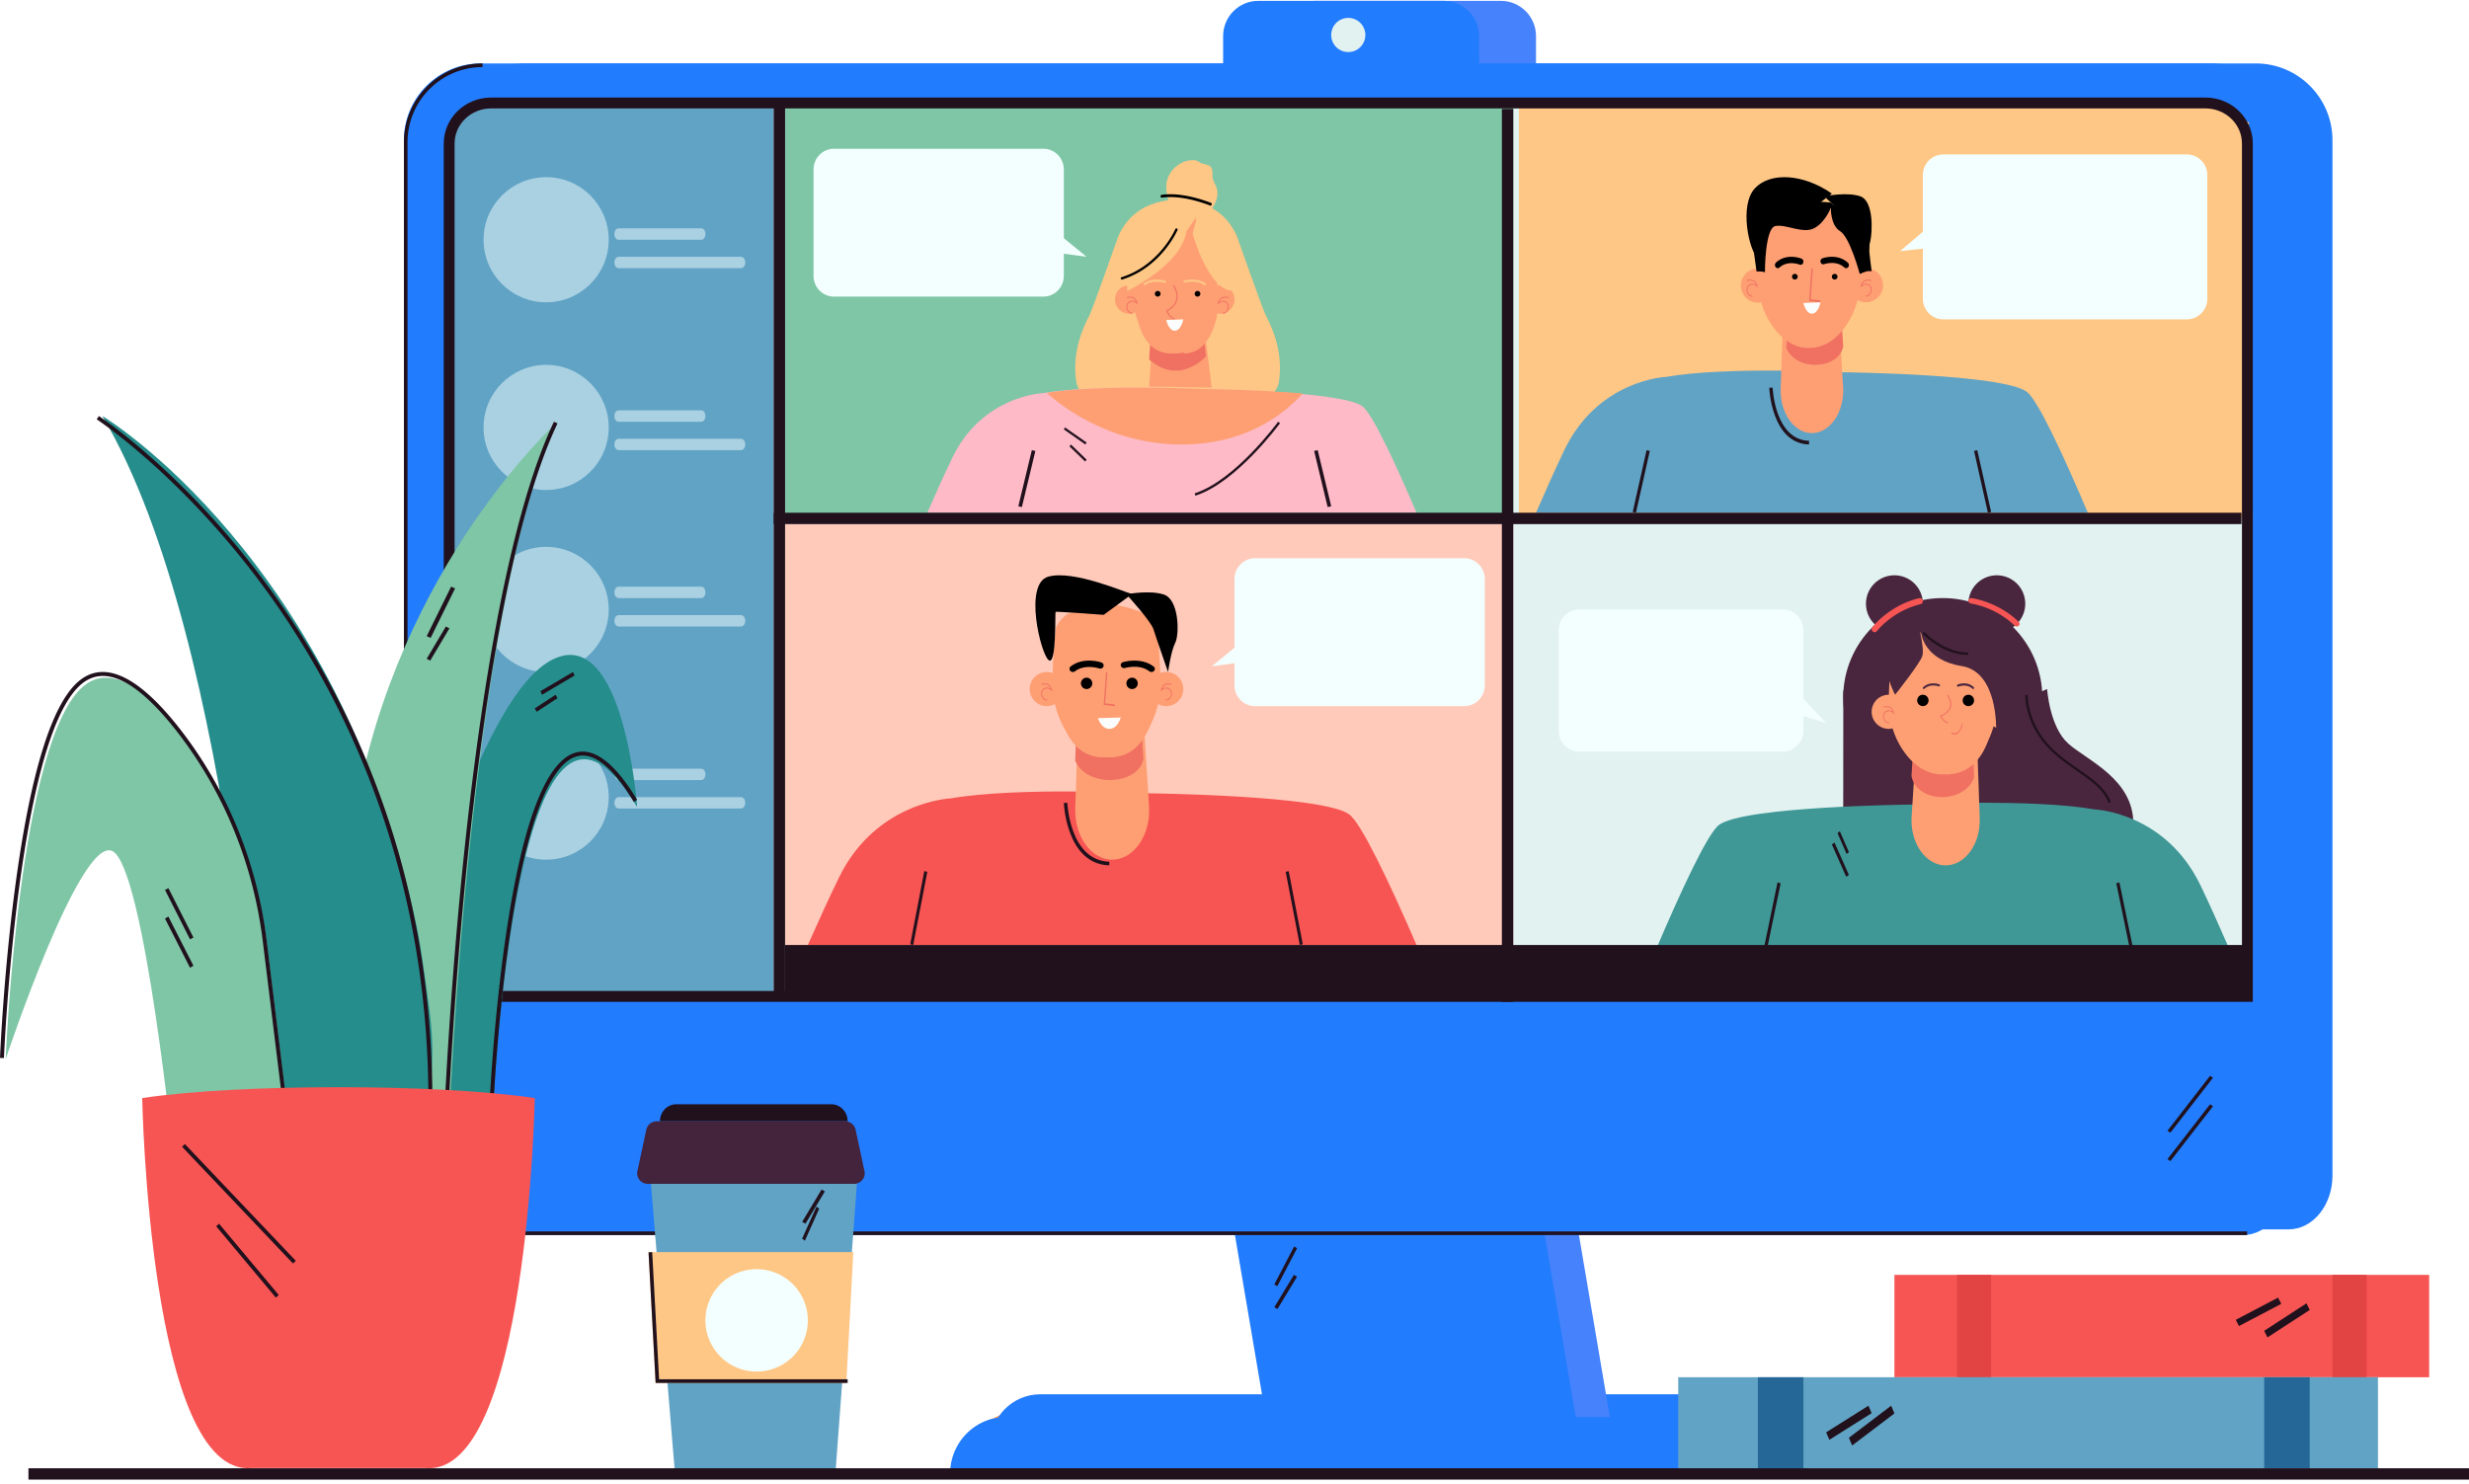 <svg width="434" height="261" xmlns="http://www.w3.org/2000/svg">
    <g fill="none" fill-rule="evenodd">
        <path d="M263.82.151h-32.64c-3.413 0-6.18 2.776-6.18 6.2v10.6c0 3.424 2.767 6.2 6.18 6.2h32.64c3.413 0 6.18-2.776 6.18-6.2v-10.6c0-3.424-2.767-6.2-6.18-6.2" fill="#4682FC"/>
        <path d="M253.819.151h-32.64c-3.412 0-6.179 2.776-6.179 6.2v10.6c0 3.424 2.767 6.2 6.18 6.2h32.639c3.414 0 6.181-2.776 6.181-6.2v-10.6c0-3.424-2.767-6.2-6.181-6.2" fill="#227CFE"/>
        <path d="M240 6.151a3 3 0 1 1-6.001 0 3 3 0 0 1 6.001 0" fill="#E2F2F1"/>
        <path d="m172 250.552 6.745-3.102s7.156-.672 7.253 0c.096.673-3.945 5.701-4.523 5.701h-8.85l-.625-2.6M318.11 258.151l6.89-3.001s-2.702-2.999-3.447-2.999c-.742 0-6.553 2.769-6.553 2.769l3.11 3.231" fill="#F99247"/>
        <path d="M316.167 245.151H182.833c-4.88 0-8.833 4.039-8.833 9.022v.978h151v-.978c0-4.983-3.954-9.022-8.833-9.022" fill="#227CFE"/>
        <path fill="#4682FC" d="M284 255.151h-54.468l-19.532-115h54.47l19.53 115"/>
        <path d="M396.51 11.151H92.49C85.04 11.151 79 17.194 79 24.65v182.035c0 5.228 3.455 9.467 7.716 9.467h315.568c4.261 0 7.716-4.239 7.716-9.467V24.649c0-7.455-6.04-13.498-13.49-13.498" fill="#227CFE"/>
        <path fill="#227CFE" d="M278 255.151h-54.47l-19.53-115h54.47l19.53 115"/>
        <path d="M402 181.151V24.618c0-7.437-6.04-13.467-13.49-13.467H84.49c-7.45 0-13.49 6.03-13.49 13.467v156.533h331M71 182.151v25.426c0 5.287 3.455 9.574 7.716 9.574h315.568c4.261 0 7.716-4.287 7.716-9.574v-25.426H71" fill="#227CFE"/>
        <path d="M395 175.151V25.265c0-3.929-3.3-7.114-7.367-7.114H86.367c-4.069 0-7.367 3.185-7.367 7.114v149.886h316" fill="#E2F2F1"/>
        <path fill="#FEC786" d="M396 91.151H267v-72.76l122.414-.24 5.896 3.384.69 69.616"/>
        <path d="M395 217.151H79.044c-4.436 0-8.044-4.398-8.044-9.804V24.991c0-7.631 6.202-13.84 13.824-13.84v.638c-7.272 0-13.188 5.922-13.188 13.202v182.356c0 5.054 3.323 9.166 7.408 9.166H395v.638M381.513 199.151l-.513-.341 7.487-9.659.513.342-7.487 9.658M381.51 204.151l-.51-.356 7.49-9.644.51.356-7.49 9.644" fill="#21111D"/>
        <path d="M395 175.151H78v-.633h316.361V25.554c0-3.732-3.168-6.768-7.062-6.768v-.635c4.245 0 7.701 3.321 7.701 7.403V175.15" fill="#21111D"/>
        <path d="M318 259.151c0-5.523-4.384-10-9.792-10H176.79c-5.406 0-9.79 4.477-9.79 10h151" fill="#227CFE"/>
        <path fill="#21111D" d="m224.512 226.151-.512-.32 3.486-6.68.514.322-3.488 6.678M224.557 230.151l-.557-.316 3.443-5.684.557.316-3.443 5.684"/>
        <path fill="#7FC6A6" d="M137 91.151h129v-73H137z"/>
        <path fill="#FFCABA" d="M138 167.151h128v-75H138z"/>
        <path d="M136 18.151H86.38c-4.076 0-7.38 3.185-7.38 7.114v149.886h57v-157" fill="#61A3C5"/>
        <path d="M79.91 174.238h314.18V25.226c0-3.398-2.877-6.162-6.413-6.162H86.324c-3.536 0-6.413 2.764-6.413 6.162v149.012zM396 176.151H78V25.226c0-4.453 3.734-8.075 8.324-8.075h301.353c4.59 0 8.323 3.622 8.323 8.075V176.15z" fill="#21111D"/>
        <path d="M205.055 32.177c.322-2.207 2.396-4.016 4.614-4.026.233 0 .47.017.687.102.246.098.452.277.69.395.582.286 1.36.21 1.785.7.462.53.208 1.352.344 2.043.103.526.438.974.63 1.474.377.981.171 2.111-.306 3.047-.48.935-1.207 1.713-1.925 2.478-.588.627-1.201 1.272-1.996 1.59-1.56.621-2.715-.541-3.21-1.912-.661-1.832-1.606-3.9-1.313-5.891" fill="#FEC786"/>
        <path d="M196.556 41.593s-4.496 12.752-5.04 13.825c-.54 1.073-3.291 6.019-2.304 11.842C190.199 73.083 208 75.15 208 75.15l-.324-39.96s-7.95-.953-11.12 6.402" fill="#FEC786"/>
        <path d="M217.444 41.593s4.496 12.752 5.04 13.825c.54 1.073 3.291 6.019 2.304 11.842C223.801 73.083 206 75.15 206 75.15l.324-39.96s7.95-.953 11.12 6.402" fill="#FEC786"/>
        <path d="m200 44.717 9.912-8.566L211 44.307s-6.547 1.844-6.797 1.844S200 44.717 200 44.717" fill="#FE9F73"/>
        <path d="M249 90.151c-3.812-8.904-7.795-17.452-9.518-18.717-3.766-2.765-28.633-3.017-28.633-3.017s-18.084-.943-27.628.723c0 0-10.548.409-15.823 11.346-1.352 2.804-2.878 6.186-4.398 9.665h86" fill="#FEBAC7"/>
        <path d="M229 69.181c-8.102-.687-17.547-.778-17.547-.778s-17.945-.89-27.453.678c2.909 2.605 12.171 9.75 25.61 9.018 9.933-.54 16.084-5.271 19.39-8.918" fill="#FE9F73"/>
        <path fill="#FE9F73" d="m213 68.151-11-.186.592-8.814h9.284l1.124 9"/>
        <path d="M202 63.207c1.067.968 2.526 1.742 3.902 1.935.228.005.463.007.702.008v.001h.099c.24-.002.475-.004.702-.009 1.614-.227 3.402-1.221 4.595-2.472l-.398-3.519h-9.355L202 63.207" fill="#F07162"/>
        <path d="M213.493 42.666c-.432-.929-.996-1.548-1.55-1.962a16.486 16.486 0 0 0-5.298-1.553h-.292c-2.34.28-4.175.999-5.297 1.553-.553.414-1.117 1.033-1.549 1.962-.206 1.713-.457 4.874-.505 8.032-.043 2.838.67 5.643 2.128 7.94 1.1 1.73 2.678 3.28 4.866 3.509.15.002.31.004.47.004h.066c.163 0 .321-.002.473-.004 2.187-.228 3.766-1.78 4.865-3.51 1.459-2.296 2.169-5.101 2.128-7.94-.048-3.157-.298-6.318-.505-8.03" fill="#FE9F73"/>
        <path d="M212 52.651a2.5 2.5 0 1 0 5 0 2.5 2.5 0 0 0-5 0" fill="#FE9F73"/>
        <path d="M214.984 55.151c.514 0 .856-.422.968-.845.134-.5-.018-.986-.388-1.238-.528-.36-1.009-.15-1.269.03.105-.285.266-.494.479-.622.478-.288 1.068-.078 1.075-.075.04.014.085-.01.1-.055.012-.045-.01-.093-.05-.109-.028-.01-.664-.236-1.2.088-.312.188-.525.519-.631.985l-.068.298.2-.217c.024-.026.601-.64 1.281-.177.374.255.407.722.32 1.044-.089.337-.36.727-.83.721-.042 0-.078.037-.078.085 0 .048.033.087.077.087h.014" fill="#F07162"/>
        <path d="M201 52.651a2.5 2.5 0 1 1-5 0 2.5 2.5 0 0 1 5 0" fill="#FE9F73"/>
        <path d="M199.016 55.151c-.514 0-.857-.422-.968-.845-.134-.5.02-.986.39-1.238.528-.36 1.007-.15 1.269.03-.107-.285-.266-.494-.479-.622-.48-.288-1.07-.078-1.076-.075-.042.014-.086-.01-.099-.055-.015-.045.007-.093.05-.109.025-.01.661-.236 1.2.088.312.188.523.519.63.985l.067.298-.2-.217c-.024-.026-.6-.64-1.28-.177-.375.255-.408.722-.322 1.044.09.337.361.727.83.721.043 0 .08.037.081.085 0 .048-.035.087-.079.087h-.014M206.412 56.151a.102.102 0 0 0 .099-.082.104.104 0 0 0-.079-.124c-.648-.144-1.058-.973-1.176-1.244.922-.51 1.486-1.174 1.674-1.974.307-1.304-.492-2.482-.525-2.532a.101.101 0 0 0-.142-.024.106.106 0 0 0-.023.145c.009.012.778 1.153.494 2.363-.18.762-.735 1.394-1.654 1.881l-.08.043.033.088c.019.051.477 1.263 1.358 1.458l.02.002" fill="#F07162"/>
        <path d="M204 51.651a.5.5 0 1 1-1 0 .5.5 0 0 1 1 0M210 51.651a.5.5 0 1 0 1 0 .5.5 0 0 0-1 0" fill="#000"/>
        <path d="M198.165 51.151s9.592-4.615 10.382-10.494l1.958-2.826-.867 3.261s2.645 9.555 6.756 10.022c0 0 3.593-12.977-6.717-15.555-10.312-2.577-12.336 7.589-11.512 15.592" fill="#FEC786"/>
        <path fill="#21111D" d="m179.625 89.151-.625-.137 2.375-9.863.625.138-2.375 9.862M233.375 89.151 231 79.29l.625-.138L234 89.014l-.625.137M210.12 87.151l-.12-.413c7.098-2.255 14.598-12.484 14.672-12.587l.328.261c-.075.105-7.652 10.443-14.88 12.74M190.787 78.151 187 75.496l.211-.345L191 77.807l-.213.344M190.749 81.151 188 78.49l.25-.338 2.75 2.663-.251.337"/>
        <path d="M205 56.27c.047-.015 3-.119 3-.119s-.374 1.957-1.47 2c-1.098.043-1.53-1.882-1.53-1.882" fill="#FBFDFC"/>
        <path d="M211.778 50.151c-.05 0-.1-.014-.142-.043-1.37-.971-3.325-.436-3.345-.43-.115.032-.239-.02-.279-.117-.04-.096.022-.2.138-.234.09-.025 2.21-.608 3.771.5.094.065.106.181.026.26a.241.241 0 0 1-.17.064M201.22 50.151a.233.233 0 0 1-.17-.071c-.078-.083-.062-.205.031-.272 1.59-1.125 3.685-.47 3.774-.441.114.036.173.147.132.247-.042.1-.17.151-.283.115-.02-.006-1.953-.606-3.346.38a.235.235 0 0 1-.138.042" fill="#FEC786"/>
        <path d="M200 56.151s.844 6.085 6 6l-6-6M214 54.957s-.845 7.293-6 7.193l3.782-9.999L214 54.957" fill="#FE9F73"/>
        <path d="M212.79 36.151a.18.18 0 0 1-.065-.012c-4.355-1.653-7.14-1.582-8.412-1.393a1.46 1.46 0 0 1-.09.012c-.12.005-.215-.095-.223-.232-.007-.137.08-.256.196-.266l.065-.01c1.308-.194 4.16-.268 8.593 1.414.11.042.172.183.136.314-.029.106-.11.173-.2.173M197.21 49.151a.21.21 0 0 1-.2-.144.208.208 0 0 1 .135-.26c6.698-2.11 9.427-8.405 9.453-8.469a.21.21 0 0 1 .273-.11.208.208 0 0 1 .114.27c-.029.065-2.825 6.534-9.712 8.704a.221.221 0 0 1-.064.01" fill="#000"/>
        <path d="M249 166.151c-4.745-10.929-9.699-21.418-11.843-22.97-4.686-3.394-35.623-3.704-35.623-3.704s-22.5-1.157-34.375.89c0 0-13.125.5-19.687 13.923-1.682 3.44-3.58 7.592-5.472 11.861h107" fill="#F75553"/>
        <path fill="#21111D" d="m160.523 166.151-.523-.144 2.477-12.856.523.145-2.477 12.855M228.477 166.151 226 153.296l.523-.145L229 166.007l-.523.144"/>
        <path d="M195.532 151.151c-3.718.024-6.694-4.117-6.525-9.081l.438-12.919h11.738l.794 12.58c.319 5.053-2.652 9.395-6.445 9.42" fill="#FE9F73"/>
        <path d="M189 133.762c2.042 4.76 11.06 4.37 12-.315l-.285-4.296h-11.55l-.165 4.611" fill="#F07162"/>
        <path d="M203.358 110.276c-.548-1.09-1.263-1.817-1.961-2.304-1.421-.649-3.747-1.494-6.712-1.82h-.37c-2.965.326-5.29 1.171-6.712 1.82-.698.487-1.413 1.215-1.96 2.304-.262 2.012-.58 5.722-.64 9.43-.053 3.332.846 6.624 2.694 9.32 1.393 2.032 3.394 3.851 6.164 4.12.193.004.392.004.597.005h.084c.205-.001.404-.001.597-.005 2.77-.269 4.771-2.088 6.164-4.12 1.846-2.696 2.747-5.988 2.695-9.32-.06-3.708-.38-7.418-.64-9.43" fill="#FE9F73"/>
        <path d="M202 121.15a3 3 0 1 0 6.001.001 3 3 0 0 0-6.001 0" fill="#FE9F73"/>
        <path d="M204.984 123.151c.512 0 .856-.423.969-.846.133-.499-.02-.985-.39-1.237-.53-.36-1.008-.15-1.268.03.104-.285.265-.493.477-.623.48-.287 1.07-.077 1.076-.074.042.015.086-.01.1-.055.014-.045-.008-.093-.05-.108-.026-.01-.662-.237-1.201.087-.311.188-.523.519-.63.984l-.067.298.199-.216c.025-.026.6-.641 1.281-.178.376.256.408.722.323 1.044-.09.337-.363.728-.832.722-.042 0-.078.037-.078.085-.002.047.033.086.076.087h.015" fill="#F07162"/>
        <path d="M187 121.15a3 3 0 1 1-6 .001 3 3 0 0 1 6 0" fill="#FE9F73"/>
        <path d="M184.016 123.151c-.512 0-.856-.423-.969-.846-.133-.499.02-.985.39-1.237.53-.36 1.008-.15 1.268.03-.104-.285-.265-.493-.477-.623-.48-.287-1.07-.077-1.076-.074-.042.015-.086-.01-.1-.055-.014-.045.008-.093.05-.108.028-.01.662-.237 1.201.087.311.188.523.519.63.984l.067.298-.199-.216c-.025-.026-.6-.641-1.281-.178-.376.256-.408.722-.323 1.044.092.337.363.728.832.722.042 0 .078.037.08.085 0 .047-.035.086-.078.087h-.015" fill="#F07162"/>
        <path d="M192 120.151a.999.999 0 1 1-1.998.002.999.999 0 0 1 1.998-.002M198 120.151a.999.999 0 1 0 1.998.002.999.999 0 0 0-1.998-.002M202.402 118.151a.634.634 0 0 1-.385-.129c-1.716-1.315-4.204-.586-4.23-.578-.311.094-.651-.057-.755-.338-.106-.284.06-.589.372-.685.128-.039 3.146-.938 5.386.778a.506.506 0 0 1 .069.76.629.629 0 0 1-.457.192M188.596 118.151a.617.617 0 0 1-.464-.206.535.535 0 0 1 .089-.784c2.278-1.725 5.264-.726 5.389-.684.309.107.466.427.354.716-.112.29-.455.437-.762.332-.026-.008-2.485-.82-4.233.503a.619.619 0 0 1-.373.123" fill="#000"/>
        <path d="M186 124.151s1.127 9.127 8 8.999l-8-8.999M203 124.517s-1.127 8.753-8 8.633l5.044-11.999 2.956 3.366" fill="#FE9F73"/>
        <path d="m195.88 124.151-.012-.001-1.868-.217.415-5.643c.006-.085.066-.145.132-.138.067.007.117.08.11.165l-.392 5.34 1.625.19c.067.007.117.08.11.165-.007.079-.06.14-.12.14" fill="#F07162"/>
        <path d="M199 104.443c-1.409-.347-10.324-4.279-14.724-3.057-4.4 1.221-1.312 13.743.08 14.697 1.391.955 1.072-8.437 1.195-8.514.122-.076 8.459.534 8.459.534l4.99-3.66" fill="#000"/>
        <path d="M198 104.483c.268-.039 4.089-.753 6.564.043 2.718.872 2.777 7.024 2.018 8.495-.76 1.469-1.26 5.13-1.26 5.13s-2.123-6.084-2.57-7.514c-.448-1.43-4.752-6.154-4.752-6.154" fill="#000"/>
        <path d="M193 126.268c.062-.014 4-.117 4-.117s-.497 1.957-1.96 2c-1.464.044-2.04-1.883-2.04-1.883" fill="#FBFDFC"/>
        <path d="M194.983 152.151c-7.543-.222-7.98-10.87-7.983-10.976l.618-.024c.002.103.42 10.153 7.382 10.36l-.017.64M136 175.151h2v-157h-2zM264 176.151h2v-157h-2z" fill="#21111D"/>
        <path d="M359.846 121.151s.42 6.665 3.733 9.607c3.312 2.942 11.482 6.237 11.42 14.124-.063 7.885-15.695 10.945-19.356 10.827-3.66-.118-9.244 11.498-10.386-2.372-1.143-13.87-7.486-12.202-2.15-17.623 5.34-5.423 6.99-4.92 9.768-8.999 2.777-4.078 6.971-5.564 6.971-5.564" fill="#49263E"/>
        <path d="M324.014 121.445 324 142.017l4.593 11.134s12.86-3.039 12.758-4.082c-.104-1.045 2.052-15.83 1.582-16.428-.471-.595-6.057-13.234-8.194-13.474-2.137-.24-10.725 2.278-10.725 2.278" fill="#49263E"/>
        <path d="M324 122.652c0 9.664 7.836 17.5 17.5 17.5 9.666 0 17.5-7.836 17.5-17.5 0-9.666-7.834-17.5-17.5-17.5-9.664 0-17.5 7.834-17.5 17.5" fill="#49263E"/>
        <path d="M291 167.151c4.48-10.523 9.155-20.624 11.179-22.12 4.425-3.27 33.626-3.566 33.626-3.566s21.238-1.114 32.448.855c0 0 12.388.482 18.583 13.409 1.588 3.313 3.379 7.31 5.164 11.422H291" fill="#3F9896"/>
        <path fill="#21111D" d="M374.45 167.151 372 155.294l.55-.143 2.45 11.86-.55.14M310.55 167.151l-.55-.14 2.45-11.86.55.143-2.45 11.857"/>
        <path d="M341.97 152.151c3.433.023 6.179-3.743 6.024-8.257l-.403-11.743h-10.836l-.733 11.435c-.295 4.595 2.448 8.543 5.948 8.565" fill="#FE9F73"/>
        <path d="M347 136.762c-1.873 4.76-10.14 4.37-11-.314l.263-4.297h10.586l.151 4.611" fill="#F07162"/>
        <path d="M332.641 114.124a5.911 5.911 0 0 1 1.962-2.218c1.422-.627 3.747-1.44 6.713-1.755h.368c2.966.316 5.29 1.128 6.713 1.755a5.911 5.911 0 0 1 1.962 2.218c.261 1.937.579 5.51.639 9.08.054 3.208-.847 6.38-2.695 8.976-1.392 1.956-3.393 3.708-6.164 3.968-.192.001-.393.003-.597.003h-.084c-.204 0-.405-.002-.597-.003-2.77-.26-4.772-2.012-6.164-3.968-1.848-2.596-2.749-5.768-2.695-8.976.06-3.57.38-7.143.64-9.08" fill="#FE9F73"/>
        <path d="M335 125.15a3 3 0 1 1-6 .002 3 3 0 0 1 6-.002" fill="#FE9F73"/>
        <path d="M332.016 127.151c-.513 0-.856-.422-.969-.845-.133-.499.02-.985.39-1.238.529-.359 1.008-.15 1.268.031-.105-.285-.264-.495-.478-.622-.478-.289-1.07-.08-1.075-.076-.042.014-.086-.01-.1-.055-.013-.044.01-.093.05-.108.027-.01.663-.237 1.2.088.312.187.524.519.63.985l.068.299-.199-.219c-.025-.025-.6-.64-1.28-.177-.377.256-.41.722-.323 1.044.09.338.362.728.83.721.043 0 .08.038.08.085 0 .048-.034.087-.077.087h-.015" fill="#F07162"/>
        <path d="M349 125.15a3 3 0 1 0 6 .002 3 3 0 0 0-6-.002" fill="#FE9F73"/>
        <path d="M351.984 127.151c.513 0 .856-.422.969-.845.133-.499-.02-.985-.39-1.238-.529-.359-1.008-.15-1.268.031.105-.285.264-.495.478-.622.478-.289 1.07-.08 1.076-.076.041.014.085-.01.099-.055.013-.044-.01-.093-.05-.108-.027-.01-.663-.237-1.2.088-.312.187-.524.519-.63.985l-.068.299.199-.219c.025-.025.6-.64 1.28-.177.377.256.41.722.323 1.044-.09.338-.362.728-.83.721-.043 0-.079.038-.08.085 0 .048.034.087.077.087h.015" fill="#F07162"/>
        <path d="M345 123.15a1 1 0 1 0 2 .004 1 1 0 0 0-2-.004M339 123.15a1 1 0 1 1-2 .004 1 1 0 0 1 2-.004" fill="#000"/>
        <path d="M350 128.151s-1.125 8.113-8 8l8-8M334 127.237s1.127 8.022 8 7.913l-5.044-10.999-2.956 3.086" fill="#FE9F73"/>
        <path d="M338.165 121.151a.156.156 0 0 0 .108-.044c1.027-.97 2.494-.434 2.508-.43.086.033.182-.019.21-.116.03-.096-.017-.2-.103-.234-.067-.025-1.658-.608-2.83.5a.198.198 0 0 0-.019.259c.032.044.08.065.126.065M346.835 121.151a.157.157 0 0 0 .129-.072.215.215 0 0 0-.026-.27c-1.191-1.127-2.763-.47-2.83-.442-.086.037-.129.148-.098.246.031.1.127.153.212.117.014-.007 1.464-.608 2.51.379.03.03.067.042.103.042" fill="#49263E"/>
        <path d="M337.725 111.467s.555 4.597 7.07 5.633c6.517 1.034 6.08 11.353 6.08 11.353s7.283 10.022 7.55 7.196c.265-2.828 1.15-10.176 0-12.596-1.152-2.421-2.089-8.516-4.364-10.017-2.275-1.502.125-.84-3.995-2.584-4.12-1.744-2.767-2.45-6.984-2.275-4.215.178-3.485-.175-5.267.443-1.78.618-.09 2.847-.09 2.847" fill="#49263E"/>
        <path d="M336.865 108.407s1.525 5.524 1.04 6.94c-.484 1.417-4.785 6.804-4.785 6.804s-1.817-3.442-1.247-4.975c.573-1.534-2.458-1.139-1.77-1.896.685-.758 6.508-7.129 6.508-7.129l.254.256" fill="#49263E"/>
        <path d="M328 106.151a5 5 0 0 0 5 5 5 5 0 0 0 5-5 5 5 0 0 0-5-5 5 5 0 0 0-5 5M346 106.151a5 5 0 0 0 5 5 5 5 0 0 0 5-5 5 5 0 0 0-5-5 5 5 0 0 0-5 5" fill="#49263E"/>
        <path d="M354.495 110.151c.134 0 .27-.05.369-.15a.456.456 0 0 0-.018-.667l-.023-.025c-.771-.764-3.644-3.324-8.222-4.149a.504.504 0 0 0-.592.38c-.052.258.128.507.402.557 4.283.773 6.96 3.157 7.678 3.87.03.029.05.049.06.056a.52.52 0 0 0 .346.128M329.515 111.151c.13 0 .26-.052.362-.159a1.32 1.32 0 0 0 .057-.064c.704-.84 3.337-3.661 7.665-4.702.277-.065.451-.358.388-.65-.063-.293-.338-.48-.617-.41-4.627 1.112-7.452 4.137-8.207 5.038l-.026.03c-.19.22-.182.56.02.765a.5.5 0 0 0 .358.152" fill="#F75553"/>
        <path d="M345.788 115.151h-.007c-4.391-.135-7.59-3.507-7.726-3.65a.206.206 0 0 1 .013-.294.21.21 0 0 1 .298.012c.032.033 3.216 3.386 7.428 3.516.116.004.208.1.206.215a.211.211 0 0 1-.212.201M370.783 141.151a.216.216 0 0 1-.203-.133c-.878-2.231-2.975-3.7-5.405-5.401-1.198-.838-2.437-1.708-3.704-2.77-5.56-4.662-5.473-10.437-5.47-10.496a.204.204 0 0 1 .22-.199c.12.004.215.098.211.21-.002.056-.078 5.647 5.327 10.18 1.253 1.05 2.484 1.912 3.674 2.746 2.485 1.74 4.63 3.242 5.554 5.588a.201.201 0 0 1-.127.262.22.22 0 0 1-.077.013" fill="#21111D"/>
        <path d="M342.412 127.151c.046 0 .088-.028.099-.068.011-.047-.022-.093-.077-.104-.65-.12-1.06-.81-1.177-1.035.922-.427 1.485-.979 1.673-1.646.306-1.087-.491-2.069-.524-2.11a.115.115 0 0 0-.141-.022c-.046.029-.057.084-.024.122.006.01.777.961.494 1.97-.18.635-.736 1.162-1.654 1.568l-.081.036.033.072c.02.044.479 1.052 1.36 1.215l.02.002M343.588 129.151a.906.906 0 0 0 .57-.206c.61-.477.83-1.607.84-1.655.01-.056-.012-.117-.05-.134-.04-.018-.078.017-.089.075-.003.01-.213 1.089-.768 1.522-.29.225-.624.24-.995.046-.038-.02-.078.01-.092.067-.013.056.007.119.044.137.188.1.369.148.54.148" fill="#F07162"/>
        <path fill="#21111D" d="m324.594 150.151-1.594-3.66.405-.34 1.595 3.66-.406.34M324.523 154.151l-2.523-5.69.477-.31 2.523 5.691-.477.31"/>
        <path d="M344 124.201c-.067 0-.067-.1 0-.1s.067.1 0 .1M345 125.201c-.067 0-.067-.1 0-.1s.067.1 0 .1M343 125.201c-.066 0-.067-.1 0-.1s.067.1 0 .1M346 124.201c-.067 0-.067-.1 0-.1s.067.1 0 .1M347 125.201c-.067 0-.067-.1 0-.1s.067.1 0 .1M348 124.201c-.067 0-.067-.1 0-.1s.067.1 0 .1M340 124.201c-.066 0-.067-.1 0-.1s.067.1 0 .1M339 125.201c-.066 0-.067-.1 0-.1s.067.1 0 .1M338 124.201c-.067 0-.067-.1 0-.1s.067.1 0 .1M338 125.201c-.067 0-.067-.1 0-.1s.067.1 0 .1M337 124.201c-.067 0-.067-.1 0-.1s.067.1 0 .1M336.004 125.201h-.01l-.016-.004-.015-.01-.01-.016-.003-.02.002-.012.01-.022.01-.008a.043.043 0 0 1 .023-.008h.01l.017.005.014.01.01.016.004.02-.002.012-.012.022-.008.008a.04.04 0 0 1-.024.007M334.973 124.188l-.01-.01-.01-.014-.003-.018.003-.017.01-.014.01-.008a.051.051 0 0 1 .022-.006l.012.002.02.012.01.01.009.014.004.018-.004.017-.01.014-.008.007a.042.042 0 0 1-.023.006l-.012-.001-.02-.012" fill="#F07162"/>
        <path fill="#21111D" d="M138 175.151h257v-9H138z"/>
        <path d="M367 90.151c-4.301-10.119-8.792-19.831-10.735-21.269-4.25-3.143-32.295-3.428-32.295-3.428s-20.397-1.072-31.161.82c0 0-11.9.465-17.848 12.894-1.524 3.186-3.245 7.03-4.961 10.983h97" fill="#61A3C5"/>
        <path fill="#21111D" d="m287.567 90.151-.567-.134 2.433-10.866.567.135-2.433 10.865M349.433 90.151 347 79.286l.567-.135L350 90.017l-.567.134"/>
        <path d="M318.526 76.151c-3.146.021-5.662-3.555-5.52-7.843l.369-11.157h9.933l.672 10.865c.27 4.363-2.244 8.114-5.454 8.135" fill="#FE9F73"/>
        <path d="M314 61.187c1.703 4.163 9.216 3.822 10-.276l-.238-3.76h-9.626L314 61.187" fill="#F07162"/>
        <path d="M326.391 39.972c-.518-1.01-1.195-1.684-1.858-2.133-1.347-.602-3.55-1.384-6.358-1.688h-.35c-2.809.304-5.013 1.086-6.36 1.688-.66.45-1.338 1.123-1.858 2.133-.246 1.862-.548 5.298-.605 8.73-.05 3.085.803 6.134 2.554 8.63 1.319 1.88 3.215 3.566 5.838 3.814.182.003.372.004.567.005h.078c.195 0 .383-.002.568-.005 2.622-.248 4.518-1.933 5.837-3.814 1.751-2.496 2.603-5.545 2.554-8.63-.057-3.432-.36-6.868-.607-8.73" fill="#FE9F73"/>
        <path d="M325 50.151a3 3 0 1 0 6.001-.001 3 3 0 0 0-6.001.001" fill="#FE9F73"/>
        <path d="M327.984 52.151c.512 0 .855-.422.969-.845.133-.5-.02-.986-.39-1.238-.529-.36-1.009-.15-1.269.03.104-.285.265-.494.478-.622.478-.288 1.07-.078 1.076-.075.041.015.085-.01.1-.055.013-.045-.01-.093-.05-.109-.027-.01-.662-.236-1.202.088-.31.188-.522.519-.63.985l-.066.298.198-.217c.025-.026.602-.64 1.281-.177.376.255.408.722.322 1.044-.09.337-.36.728-.83.722-.043-.002-.078.037-.08.084 0 .048.034.086.078.087h.015" fill="#F07162"/>
        <path d="M312 50.151a3 3 0 1 1-5.999.002A3 3 0 0 1 312 50.15" fill="#FE9F73"/>
        <path d="M308.016 52.151c-.513 0-.856-.422-.969-.845-.133-.5.02-.986.39-1.238.529-.36 1.009-.15 1.269.03-.106-.285-.265-.494-.478-.622-.48-.288-1.07-.078-1.076-.075-.041.015-.085-.01-.1-.055-.013-.045.008-.093.05-.109.027-.01.662-.236 1.2.088.313.188.524.519.63.985l.068.298-.2-.217c-.023-.026-.6-.64-1.28-.177-.375.255-.407.722-.323 1.044.091.337.363.728.832.722.043-.002.078.037.078.084.002.048-.032.086-.076.087h-.015" fill="#F07162"/>
        <path d="M316 48.651a.5.5 0 1 1-1.001 0 .5.5 0 0 1 1.001 0M322 48.651a.5.5 0 1 0 1 .001.5.5 0 0 0-1 0M324.502 47.151a.471.471 0 0 1-.32-.128c-1.431-1.317-3.505-.586-3.525-.579-.26.094-.543-.057-.63-.34-.088-.281.05-.586.31-.682.107-.04 2.623-.94 4.488.778a.573.573 0 0 1 .057.76.481.481 0 0 1-.38.191M312.496 47.151a.476.476 0 0 1-.386-.207.606.606 0 0 1 .074-.784c1.9-1.723 4.386-.726 4.491-.683.256.107.39.427.294.716-.093.289-.379.437-.635.332-.02-.008-2.07-.819-3.527.503a.458.458 0 0 1-.311.123" fill="#000"/>
        <path d="M311 53.151s.985 8.113 7 8l-7-8M326 52.237s-.985 8.023-7 7.913l4.414-10.999L326 52.237" fill="#FE9F73"/>
        <path d="M319.868 53.151h-.012L318 52.933l.41-5.63c.008-.092.071-.157.145-.151.072.008.126.09.12.182l-.388 5.296 1.593.186c.073.009.127.09.12.183-.007.087-.065.152-.132.152" fill="#F07162"/>
        <path d="M322 34.034c-5.112-3.549-10.85-3.768-13.503-.95-2.882 3.062-.936 11.097.317 12.003 1.252.906.965-8.012 1.076-8.084.11-.073 7.615.507 7.615.507L322 34.034" fill="#000"/>
        <path d="M321 34.456c.243-.036 3.709-.691 5.953.039 2.466.802 2.152 6.317 1.831 7.798-.67 3.092-1.126 4.858-1.126 4.858s-1.943-5.733-2.348-7.045c-.405-1.312-4.31-5.65-4.31-5.65" fill="#000"/>
        <path d="M317 53.27c.047-.015 3-.119 3-.119s-.374 1.957-1.47 2c-1.098.043-1.53-1.882-1.53-1.882" fill="#FBFDFC"/>
        <path d="M317.984 78.151c-6.6-.202-6.982-9.88-6.984-9.978l.593-.022c.003.092.366 9.173 6.407 9.359l-.016.641" fill="#21111D"/>
        <path d="m308 42.172.767 5.56s1.02-.068 1.472.149c0 0-.032-7.805 1.854-8.145 1.889-.339 4.828 1.413 6.791.396s2.938-3.6 2.938-3.6-.088 3.091 1.625 4.109c1.713 1.017 3.458 7.51 3.458 7.51s.635-.381 1.095-.418c0 0-1.08-7.77-1.307-8.223-.227-.452-4.942-3.922-4.942-3.922s-2.384-.143-3.998-.258c-1.616-.115-4.822-.337-5.66 0-.835.337-2.596.224-2.596 1.298s-.772.848-.272 2.091c.5 1.243-1.225 3.453-1.225 3.453" fill="#000"/>
        <path d="m321 34.859.346-.708s1.284.846 4.277.708c2.996-.137 3.04 8.993 2.972 9.167-.065.173.405 3.66.405 3.66s-.883-.205-2.013.465c0 0-1.395-8.286-1.573-8.95-.176-.665-4.414-4.342-4.414-4.342" fill="#000"/>
        <path fill="#21111D" d="M136 92.151h258v-2H136z"/>
        <path d="M313.353 132.151h-35.704a3.642 3.642 0 0 1-3.649-3.635v-17.728a3.643 3.643 0 0 1 3.65-3.637h35.703a3.642 3.642 0 0 1 3.647 3.637v17.728a3.642 3.642 0 0 1-3.647 3.635" fill="#F3FFFE"/>
        <path fill="#F3FFFE" d="m315.454 121.151 5.546 6-8-2.532 2.454-3.468M341.621 56.151h42.76c1.998 0 3.619-1.611 3.619-3.6v-21.8c0-1.988-1.62-3.6-3.62-3.6h-42.759c-2 0-3.621 1.612-3.621 3.6v21.8c0 1.989 1.62 3.6 3.621 3.6"/>
        <path d="M96 53.151c-6.075 0-11-4.925-11-11s4.925-11 11-11 11 4.925 11 11-4.925 11-11 11M96 86.151c-6.075 0-11-4.925-11-11s4.925-11 11-11 11 4.925 11 11-4.925 11-11 11M96 118.151c-6.075 0-11-4.925-11-11s4.925-11 11-11 11 4.925 11 11-4.925 11-11 11M96 151.151c-6.075 0-11-4.925-11-11 0-6.074 4.925-11 11-11s11 4.926 11 11c0 6.075-4.925 11-11 11M130.254 47.151h-21.508c-.412 0-.746-.447-.746-1 0-.552.334-1 .746-1h21.508c.412 0 .746.448.746 1 0 .553-.334 1-.746 1M123.279 42.151h-14.558c-.398 0-.721-.447-.721-1 0-.552.323-1 .721-1h14.558c.398 0 .721.448.721 1 0 .553-.323 1-.721 1M130.254 79.151h-21.508c-.412 0-.746-.447-.746-1 0-.552.334-1 .746-1h21.508c.412 0 .746.448.746 1 0 .553-.334 1-.746 1M123.279 74.151h-14.558c-.398 0-.721-.447-.721-1 0-.552.323-1 .721-1h14.558c.398 0 .721.448.721 1 0 .553-.323 1-.721 1M130.254 110.151h-21.508c-.412 0-.746-.448-.746-1 0-.551.334-1 .746-1h21.508c.412 0 .746.449.746 1 0 .552-.334 1-.746 1M123.279 105.151h-14.558c-.398 0-.721-.448-.721-1 0-.554.323-1 .721-1h14.558c.398 0 .721.446.721 1 0 .552-.323 1-.721 1M130.254 142.151h-21.508c-.412 0-.746-.448-.746-1 0-.551.334-1 .746-1h21.508c.412 0 .746.449.746 1 0 .552-.334 1-.746 1M123.279 137.151h-14.558c-.398 0-.721-.448-.721-1 0-.551.323-1 .721-1h14.558c.398 0 .721.449.721 1 0 .552-.323 1-.721 1" fill="#AAD1E2"/>
        <path fill="#F3FFFE" d="m217.895 113.151-4.895 4 6-.81-1.105-3.19"/>
        <path d="M257.397 124.151H220.6c-1.988 0-3.601-1.633-3.601-3.648V101.8c0-2.014 1.613-3.648 3.601-3.648h36.796c1.99 0 3.603 1.634 3.603 3.648v18.704c0 2.015-1.613 3.648-3.603 3.648M186.105 41.151l4.895 4-6-.81 1.105-3.19" fill="#F3FFFE"/>
        <path d="M146.602 52.151h36.795c1.99 0 3.603-1.633 3.603-3.649V29.8c0-2.015-1.613-3.649-3.603-3.649h-36.795c-1.99 0-3.602 1.634-3.602 3.65v18.701c0 2.016 1.613 3.65 3.602 3.65M339.857 39.151l-5.857 5 7-.752-1.143-4.248" fill="#F3FFFE"/>
        <path d="M112 141.896s-2.318-32.188-14.86-25.94c-12.54 6.246-22.765 47.264-24.128 48.488-1.363 1.222-.955 38.707-.955 38.707l14.587-7.332s3.88-89.6 25.356-53.923" fill="#258D8C"/>
        <path d="M98 74.151s-27.899 25.133-35.511 68.225c-7.613 43.093 16.443 55.775 16.443 55.775s3.423-90.609 19.068-124" fill="#7FC6A6"/>
        <path d="M46.337 204.578S41.647 112.898 18 73.15c0 0 41.517 24.818 55.282 89.959.775 3.667 1.235 7.742 1.822 11.668.61 4.085.975 7.702.882 11.312-.165 6.378-1.048 11.86-1.308 15.889-2.242 34.805-28.341 2.599-28.341 2.599" fill="#258D8C"/>
        <path d="M46.9 165.687c-1.606-13.055-6.55-25.498-14.494-35.966-5.739-7.56-12.383-13.306-17.57-9.205C3.305 129.627 1 186.207 1 186.207s13.021-39.17 18.718-36.586c5.697 2.585 10.987 55.764 10.987 55.764L52 207.151l-5.1-41.464" fill="#7FC6A6"/>
        <path d="M75.829 201.151c.881-19.935-1.64-39.069-7.497-56.869a147.782 147.782 0 0 0-20.266-39.9c-14.92-20.834-30.528-31.13-30.684-31.23l-.382.575c.155.101 15.672 10.34 30.517 31.078 13.696 19.134 29.605 51.375 27.617 96.316l.695.03M78.697 198.151c.008-.225.9-22.92 3.717-49.395C85.013 124.34 89.826 91.63 98 74.446l-.63-.295c-8.217 17.27-13.046 50.066-15.65 74.536-2.82 26.498-3.711 49.212-3.72 49.44l.697.024M86.692 195.151c.006-.148.665-14.984 2.837-30.018 2.856-19.767 6.984-30.89 11.937-32.164 2.925-.752 6.27 1.948 9.942 8.024l.592-.36c-3.85-6.37-7.45-9.174-10.706-8.337-5.32 1.369-9.51 12.385-12.451 32.743-2.177 15.067-2.837 29.934-2.843 30.082l.692.03M51.312 207.151l.688-.086-5.132-41.75c-1.637-13.325-6.703-25.904-14.65-36.383-5.03-6.635-9.5-10.242-13.282-10.725-1.786-.227-3.43.24-4.885 1.394-4.884 3.863-8.732 16.224-11.438 36.74C.603 171.57.006 185.862 0 186.005l.693.027c.023-.568 2.445-56.913 13.787-65.885 1.304-1.031 2.774-1.451 4.369-1.249 3.59.458 7.904 3.975 12.818 10.456 7.872 10.38 12.89 22.844 14.513 36.045l5.132 41.752" fill="#21111D"/>
        <path fill="#21111D" d="m33.398 165.151.602-.317-4.398-8.683-.602.315 4.398 8.685M33.406 170.151l.594-.353-4.406-8.647-.594.354 4.406 8.646M75.704 112.151 80 103.448l-.704-.297L75 111.855l.704.296M75.625 116.151 79 110.474l-.625-.323L75 115.83l.625.322M95.275 122.151l5.725-3.375-.275-.625L95 121.525l.275.626M94.34 125.151l3.66-2.397-.34-.603L94 124.55l.34.602"/>
        <path d="M94 193.065s-1.223 66.623-19.215 65.06h-30.57C26.223 259.687 25 193.064 25 193.064c17.026-2.551 51.974-2.551 69 0" fill="#F75553"/>
        <path fill="#21111D" d="m51.5 222.151.5-.47-19.5-20.53-.5.47 19.5 20.53M48.493 228.151l.507-.458-10.493-12.542-.507.459 10.493 12.541"/>
        <path fill="#61A3C5" d="M132.59 203.151H114l4.655 56h28.187l4.158-56h-18.41"/>
        <path d="M146.13 194.151h-27.26c-1.585 0-2.87 1.344-2.87 3h33c0-1.656-1.285-3-2.87-3" fill="#21111D"/>
        <path d="M150.397 198.623a1.875 1.875 0 0 0-1.84-1.472h-33.114c-.89 0-1.657.615-1.84 1.472l-1.562 7.29c-.247 1.153.645 2.238 1.84 2.238h36.237c1.196 0 2.088-1.085 1.84-2.238l-1.56-7.29" fill="#44243D"/>
        <path fill="#FEC786" d="m114 220.151 1.233 23h33.534l1.233-23h-36"/>
        <path d="M142 232.151a9 9 0 1 1-18.001 0 9 9 0 0 1 18.001 0" fill="#F3FFFE"/>
        <path fill="#21111D" d="M149 243.151h-33.753L114 220.186l.642-.035 1.214 22.36H149v.64M141.59 215.151l-.59-.316 3.41-5.684.59.317-3.41 5.683M141.48 218.151l-.48-.365 2.52-5.635.48.363-2.52 5.637"/>
        <path fill="#F75553" d="M333 242.151h94v-18h-94z"/>
        <path fill="#E24444" d="M344 242.151h6v-18h-6zM410 242.151h6v-18h-6z"/>
        <path fill="#21111D" d="m393.565 233.151-.565-1.095 7.437-3.905.563 1.096-7.435 3.904M398.568 235.151l-.568-1.166 7.434-4.834.566 1.17-7.432 4.83"/>
        <path fill="#61A3C5" d="M295 258.151h123v-16H295z"/>
        <path fill="#256898" d="M309 258.151h8v-16h-8zM398 258.151h8v-16h-8z"/>
        <path fill="#21111D" d="m321.565 253.151-.565-1.315 7.435-4.685.565 1.315-7.435 4.685M325.566 254.151 325 252.79l7.432-5.639.568 1.364-7.434 5.636M5 260.151h429v-2H5z"/>
    </g>
</svg>
